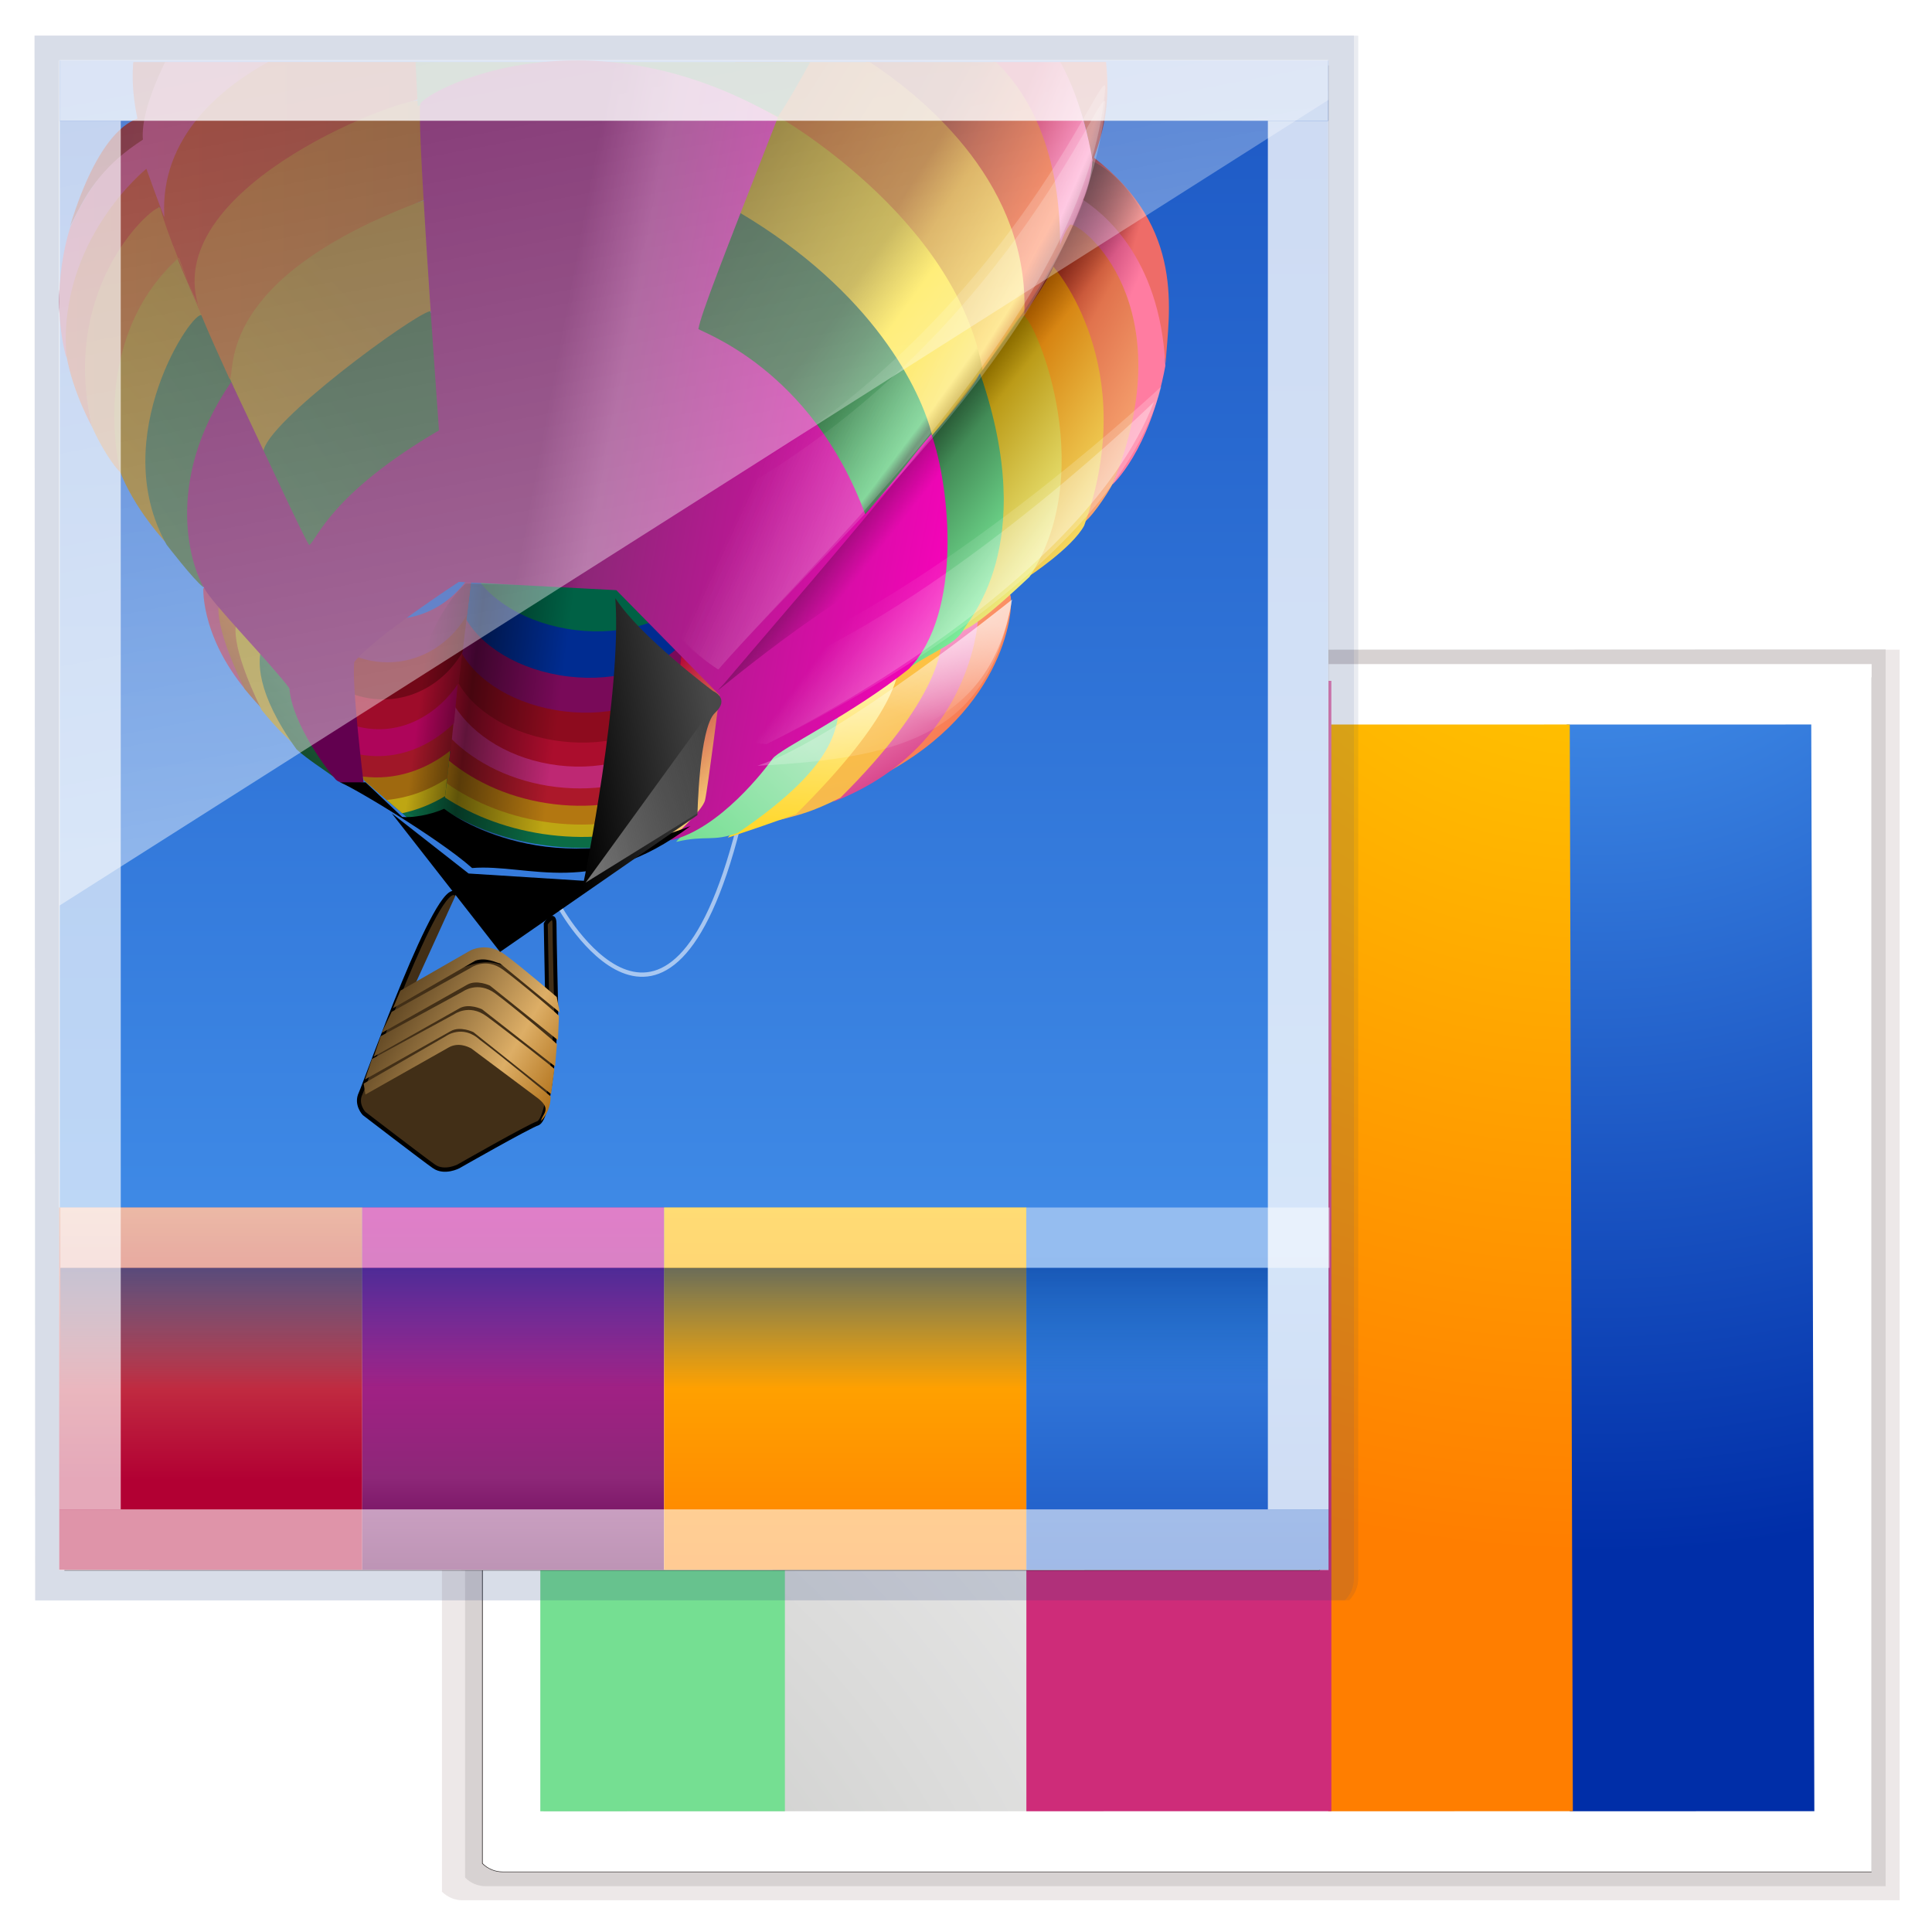 <?xml version="1.0" encoding="UTF-8" standalone="no"?>
<!-- Generator: Adobe Illustrator 12.0.0, SVG Export Plug-In . SVG Version: 6.00 Build 51448)  -->

<svg
   xmlns:ns="http://ns.adobe.com/SaveForWeb/1.0/"
   xmlns:dc="http://purl.org/dc/elements/1.1/"
   xmlns:cc="http://creativecommons.org/ns#"
   xmlns:rdf="http://www.w3.org/1999/02/22-rdf-syntax-ns#"
   xmlns:svg="http://www.w3.org/2000/svg"
   xmlns="http://www.w3.org/2000/svg"
   xmlns:xlink="http://www.w3.org/1999/xlink"
   xmlns:sodipodi="http://sodipodi.sourceforge.net/DTD/sodipodi-0.dtd"
   xmlns:inkscape="http://www.inkscape.org/namespaces/inkscape"
   version="1.1"
   id="Layer_1"
   width="128"
   height="128"
   viewBox="0 0 128 128"
   overflow="visible"
   enable-background="new 0 0 128 128"
   xml:space="preserve"
   sodipodi:version="0.32"
   inkscape:version="0.47 r22583"
   sodipodi:docname="view-catalog.svgz"
   inkscape:output_extension="org.inkscape.output.svgz.inkscape"
   inkscape:export-filename="/home/pinheiro/pics/oxygen-icons/scalable/actions/small/32x32/view-catalog.png"
   inkscape:export-xdpi="90"
   inkscape:export-ydpi="90"><defs
   id="defs105"><linearGradient
     id="linearGradient4903"><stop
       id="stop4905"
       offset="0"
       style="stop-color:#003898;stop-opacity:1;" /><stop
       id="stop4907"
       offset="1"
       style="stop-color:#005cae;stop-opacity:0;" /></linearGradient><linearGradient
     inkscape:collect="always"
     id="linearGradient4895"><stop
       style="stop-color:#ffffff;stop-opacity:1;"
       offset="0"
       id="stop4897" /><stop
       style="stop-color:#ffffff;stop-opacity:0;"
       offset="1"
       id="stop4899" /></linearGradient><linearGradient
     inkscape:collect="always"
     id="linearGradient4825"><stop
       style="stop-color:#1e5ac6;stop-opacity:1"
       offset="0"
       id="stop4827" /><stop
       style="stop-color:#3c86e3;stop-opacity:1"
       offset="1"
       id="stop4829" /></linearGradient><radialGradient
     gradientUnits="userSpaceOnUse"
     r="139.559"
     cy="112.305"
     cx="102"
     id="radialGradient4141">
	<stop
   id="stop4143"
   style="stop-color:#535557"
   offset="0" />
	
	<stop
   id="stop4145"
   style="stop-color:#d3d3d4;stop-opacity:1"
   offset="0.061" />
	
	
	<stop
   id="stop4147"
   style="stop-color:#ECECEC"
   offset="0.203" />
	<stop
   id="stop4149"
   style="stop-color:#FAFAFA"
   offset="0.236" />
	<stop
   id="stop4151"
   style="stop-color:#FFFFFF"
   offset="0.272" />
	<stop
   id="stop4153"
   style="stop-color:#FAFAFA"
   offset="0.531" />
	<stop
   id="stop4155"
   style="stop-color:#EBECEC"
   offset="0.845" />
	<stop
   id="stop4157"
   style="stop-color:#E1E2E3"
   offset="1" />
</radialGradient><filter
     inkscape:collect="always"
     id="filter3241"><feGaussianBlur
       inkscape:collect="always"
       stdDeviation="1.039"
       id="feGaussianBlur3243" /></filter><filter
     inkscape:collect="always"
     id="filter3772"><feGaussianBlur
       inkscape:collect="always"
       stdDeviation="0.501"
       id="feGaussianBlur3774" /></filter><linearGradient
     y2="177.056"
     x2="177.181"
     y1="177.056"
     x1="121.406"
     gradientTransform="matrix(0.41,0,0,0.433,-28.253,27.952)"
     gradientUnits="userSpaceOnUse"
     id="linearGradient8360"
     xlink:href="#linearGradient6001"
     inkscape:collect="always" /><linearGradient
     inkscape:collect="always"
     id="linearGradient6001"><stop
       style="stop-color:#000000;stop-opacity:1;"
       offset="0"
       id="stop6003" /><stop
       style="stop-color:#000000;stop-opacity:0;"
       offset="1"
       id="stop6005" /></linearGradient><linearGradient
     id="linearGradient3146"><stop
       style="stop-color:#ff7e00;stop-opacity:1;"
       offset="0"
       id="stop3148" /><stop
       style="stop-color:#ffd500;stop-opacity:1;"
       offset="1"
       id="stop3150" /></linearGradient><linearGradient
     id="linearGradient3134"><stop
       style="stop-color:#ffd500;stop-opacity:1;"
       offset="0"
       id="stop3136" /><stop
       style="stop-color:#ff7e00;stop-opacity:1;"
       offset="1"
       id="stop3138" /></linearGradient><linearGradient
     y2="553.297"
     x2="355.786"
     y1="561.112"
     x1="313.857"
     gradientTransform="matrix(0.47,0,0,0.472,55.779,-173.643)"
     gradientUnits="userSpaceOnUse"
     id="linearGradient4950"
     xlink:href="#linearGradient2797"
     inkscape:collect="always" /><filter
     id="filter6697"
     height="1.384"
     y="-0.192"
     width="1.384"
     x="-0.192"
     inkscape:collect="always"><feGaussianBlur
       id="feGaussianBlur6699"
       stdDeviation="1.945"
       inkscape:collect="always" /></filter><linearGradient
     y2="96"
     x2="88"
     y1="104"
     x1="96"
     gradientUnits="userSpaceOnUse"
     id="XMLID_12_-9"><stop
       id="stop83-9"
       style="stop-color:#888A85"
       offset="0" /><stop
       id="stop85-1"
       style="stop-color:#8C8E89"
       offset="0.007" /><stop
       id="stop87-3"
       style="stop-color:#ABACA9"
       offset="0.067" /><stop
       id="stop89-4"
       style="stop-color:#C5C6C4"
       offset="0.135" /><stop
       id="stop91-5"
       style="stop-color:#DBDBDA"
       offset="0.265" /><stop
       id="stop93-8"
       style="stop-color:#EBEBEB"
       offset="0.376" /><stop
       id="stop95-5"
       style="stop-color:#F7F7F6"
       offset="0.487" /><stop
       id="stop97-7"
       style="stop-color:#FDFDFD"
       offset="0.632" /><stop
       id="stop99-3"
       style="stop-color:#FFFFFF"
       offset="1" /></linearGradient><linearGradient
     id="linearGradient3185"><stop
       style="stop-color:#50a3f7;stop-opacity:1;"
       offset="0"
       id="stop3187" /><stop
       style="stop-color:#002ea8;stop-opacity:1;"
       offset="1"
       id="stop3189" /></linearGradient><linearGradient
     id="linearGradient2823"><stop
       id="stop2825"
       offset="0"
       style="stop-color:#4d3719;stop-opacity:1;" /><stop
       id="stop2866"
       offset="0.7"
       style="stop-color:#ddae66;stop-opacity:1;" /><stop
       id="stop2827"
       offset="1"
       style="stop-color:#b2731c;stop-opacity:1;" /></linearGradient><linearGradient
     id="linearGradient2713"><stop
       style="stop-color:#b20033;stop-opacity:1;"
       offset="0"
       id="stop2715" /><stop
       style="stop-color:#ffe77c;stop-opacity:1;"
       offset="1"
       id="stop2721" /></linearGradient><linearGradient
     id="linearGradient2785"><stop
       id="stop2787"
       offset="0"
       style="stop-color:#000000;stop-opacity:0;" /><stop
       id="stop2793"
       offset="0.36"
       style="stop-color:#000000;stop-opacity:0.498;" /><stop
       id="stop2789"
       offset="1"
       style="stop-color:#000000;stop-opacity:0;" /></linearGradient><linearGradient
     id="linearGradient2469"><stop
       style="stop-color:#f6754e;stop-opacity:1;"
       offset="0"
       id="stop2471" /><stop
       style="stop-color:#ffa879;stop-opacity:1;"
       offset="1"
       id="stop2473" /></linearGradient><linearGradient
     id="linearGradient2463"><stop
       style="stop-color:#fda5cf;stop-opacity:1;"
       offset="0"
       id="stop2465" /><stop
       style="stop-color:#ce2c79;stop-opacity:1;"
       offset="1"
       id="stop2467" /></linearGradient><linearGradient
     id="linearGradient2453"><stop
       style="stop-color:#f6b94e;stop-opacity:1;"
       offset="0"
       id="stop2455" /><stop
       style="stop-color:#ffc340;stop-opacity:1;"
       offset="1"
       id="stop2457" /></linearGradient><linearGradient
     id="linearGradient2447"><stop
       style="stop-color:#ffd625;stop-opacity:1;"
       offset="0"
       id="stop2449" /><stop
       style="stop-color:#fff0ab;stop-opacity:1;"
       offset="1"
       id="stop2451" /></linearGradient><linearGradient
     id="linearGradient2441"><stop
       style="stop-color:#b0e9c0;stop-opacity:1;"
       offset="0"
       id="stop2443" /><stop
       style="stop-color:#75df92;stop-opacity:1;"
       offset="1"
       id="stop2445" /></linearGradient><linearGradient
     id="linearGradient4273"><stop
       style="stop-color:#590012;stop-opacity:1;"
       offset="0"
       id="stop4275" /><stop
       style="stop-color:#a3211f;stop-opacity:1;"
       offset="0.93"
       id="stop4466" /><stop
       style="stop-color:#650014;stop-opacity:1;"
       offset="0.94"
       id="stop4468" /><stop
       style="stop-color:#ee6c68;stop-opacity:1;"
       offset="1"
       id="stop4277" /></linearGradient><linearGradient
     id="linearGradient4368"><stop
       style="stop-color:#8a1e51;stop-opacity:1;"
       offset="0"
       id="stop4370" /><stop
       style="stop-color:#7e1b4a;stop-opacity:1;"
       offset="1"
       id="stop4372" /></linearGradient><linearGradient
     id="linearGradient4321"><stop
       style="stop-color:#b20033;stop-opacity:1;"
       offset="0"
       id="stop4323" /><stop
       style="stop-color:#ff7cba;stop-opacity:1;"
       offset="0.46"
       id="stop4337" /><stop
       style="stop-color:#9c225b;stop-opacity:1;"
       offset="0.55"
       id="stop4339" /><stop
       style="stop-color:#ff7ca1;stop-opacity:1;"
       offset="1"
       id="stop4325" /></linearGradient><linearGradient
     id="linearGradient4382"><stop
       style="stop-color:#7e5c08;stop-opacity:1;"
       offset="0"
       id="stop4384" /><stop
       style="stop-color:#6e4b11;stop-opacity:1;"
       offset="1"
       id="stop4386" /></linearGradient><linearGradient
     id="linearGradient4360"><stop
       style="stop-color:#83190b;stop-opacity:1;"
       offset="0"
       id="stop4362" /><stop
       style="stop-color:#721509;stop-opacity:1;"
       offset="1"
       id="stop4364" /></linearGradient><linearGradient
     id="linearGradient4392"><stop
       style="stop-color:#214b2c;stop-opacity:1;"
       offset="0"
       id="stop4394" /><stop
       style="stop-color:#1a3b23;stop-opacity:1;"
       offset="1"
       id="stop4396" /></linearGradient><linearGradient
     id="linearGradient4352"><stop
       style="stop-color:#833c0b;stop-opacity:1;"
       offset="0"
       id="stop4354" /><stop
       style="stop-color:#723409;stop-opacity:1;"
       offset="1"
       id="stop4356" /></linearGradient><linearGradient
     id="linearGradient4402"><stop
       style="stop-color:#540d0d;stop-opacity:1;"
       offset="0"
       id="stop4404" /><stop
       style="stop-color:#7e2316;stop-opacity:1;"
       offset="0.35"
       id="stop4462" /><stop
       style="stop-color:#a93a1f;stop-opacity:1;"
       offset="0.43"
       id="stop4460" /><stop
       style="stop-color:#ff6731;stop-opacity:1;"
       offset="0.62"
       id="stop4410" /><stop
       style="stop-color:#9f2819;stop-opacity:1;"
       offset="0.66"
       id="stop4412" /><stop
       style="stop-color:#e1734d;stop-opacity:1;"
       offset="0.77"
       id="stop4436" /><stop
       style="stop-color:#ffb47c;stop-opacity:1;"
       offset="1"
       id="stop4406" /></linearGradient><linearGradient
     id="linearGradient4440"><stop
       style="stop-color:#7c2b00;stop-opacity:1;"
       offset="0"
       id="stop4442" /><stop
       style="stop-color:#a56116;stop-opacity:1;"
       offset="0.353"
       id="stop4458" /><stop
       style="stop-color:#cf982c;stop-opacity:1;"
       offset="0.425"
       id="stop4456" /><stop
       style="stop-color:#ffdb59;stop-opacity:1;"
       offset="0.61"
       id="stop4452" /><stop
       style="stop-color:#d07100;stop-opacity:1;"
       offset="0.64"
       id="stop4448" /><stop
       style="stop-color:#fff77c;stop-opacity:1;"
       offset="1"
       id="stop4444" /></linearGradient><linearGradient
     id="linearGradient4472"><stop
       style="stop-color:#6a5000;stop-opacity:1;"
       offset="0"
       id="stop4474" /><stop
       style="stop-color:#b49b1d;stop-opacity:1;"
       offset="0.365"
       id="stop4486" /><stop
       style="stop-color:#ffe63b;stop-opacity:1;"
       offset="0.47"
       id="stop4484" /><stop
       style="stop-color:#fde55f;stop-opacity:1;"
       offset="0.62"
       id="stop4480" /><stop
       style="stop-color:#af8800;stop-opacity:1;"
       offset="0.66"
       id="stop4482" /><stop
       style="stop-color:#fcff96;stop-opacity:1;"
       offset="1"
       id="stop4476" /></linearGradient><linearGradient
     id="linearGradient4498"><stop
       style="stop-color:#1a3b23;stop-opacity:1;"
       offset="0"
       id="stop4500" /><stop
       style="stop-color:#255431;stop-opacity:1;"
       offset="0.34"
       id="stop4510" /><stop
       style="stop-color:#306d40;stop-opacity:1;"
       offset="0.42"
       id="stop4508" /><stop
       style="stop-color:#58c977;stop-opacity:1;"
       offset="0.62"
       id="stop4506" /><stop
       style="stop-color:#2f6a3f;stop-opacity:1;"
       offset="0.64"
       id="stop4504" /><stop
       style="stop-color:#86ffa7;stop-opacity:1;"
       offset="1"
       id="stop4502" /></linearGradient><linearGradient
     id="linearGradient2307"><stop
       style="stop-color:#8a1e51;stop-opacity:1;"
       offset="0"
       id="stop2309" /><stop
       style="stop-color:#7e1b4a;stop-opacity:1;"
       offset="1"
       id="stop2311" /></linearGradient><linearGradient
     id="linearGradient2330"><stop
       style="stop-color:#54250d;stop-opacity:1;"
       offset="0"
       id="stop2332" /><stop
       style="stop-color:#9f4f19;stop-opacity:1;"
       offset="1"
       id="stop2344" /></linearGradient><linearGradient
     id="linearGradient2367"><stop
       style="stop-color:#957d16;stop-opacity:1;"
       offset="0"
       id="stop2369" /><stop
       style="stop-color:#927b16;stop-opacity:1;"
       offset="1"
       id="stop2371" /></linearGradient><linearGradient
     id="linearGradient2373"><stop
       style="stop-color:#083e20;stop-opacity:1;"
       offset="0"
       id="stop2375" /><stop
       style="stop-color:#245e3e;stop-opacity:1;"
       offset="1"
       id="stop2377" /></linearGradient><linearGradient
     id="linearGradient4516"><stop
       style="stop-color:#62004f;stop-opacity:1;"
       offset="0"
       id="stop4518" /><stop
       id="stop7294"
       offset="0.146"
       style="stop-color:#8d2778;stop-opacity:1;" /><stop
       style="stop-color:#ff00bf;stop-opacity:1;"
       offset="1"
       id="stop4520" /></linearGradient><linearGradient
     inkscape:collect="always"
     id="linearGradient4255"><stop
       style="stop-color:#000000;stop-opacity:1;"
       offset="0"
       id="stop4257" /><stop
       style="stop-color:#000000;stop-opacity:0;"
       offset="1"
       id="stop4259" /></linearGradient><linearGradient
     id="linearGradient4526"><stop
       style="stop-color:#ffffff;stop-opacity:0.699;"
       offset="0"
       id="stop4528" /><stop
       style="stop-color:#ffffff;stop-opacity:0;"
       offset="1"
       id="stop4530" /></linearGradient><linearGradient
     id="linearGradient2797"><stop
       id="stop2799"
       offset="0"
       style="stop-color:#000000;stop-opacity:1;" /><stop
       id="stop2801"
       offset="1"
       style="stop-color:#484848;stop-opacity:1;" /></linearGradient><linearGradient
     inkscape:collect="always"
     xlink:href="#linearGradient6001"
     id="linearGradient4553"
     gradientUnits="userSpaceOnUse"
     gradientTransform="matrix(0.41,0,0,0.433,-28.253,27.952)"
     x1="121.406"
     y1="177.056"
     x2="177.181"
     y2="177.056" /><linearGradient
     inkscape:collect="always"
     xlink:href="#linearGradient6001"
     id="linearGradient4725"
     gradientUnits="userSpaceOnUse"
     gradientTransform="matrix(0.41,0,0,0.433,-28.253,27.952)"
     x1="121.406"
     y1="177.056"
     x2="177.181"
     y2="177.056" /><radialGradient
     inkscape:collect="always"
     xlink:href="#XMLID_12_-9"
     id="radialGradient4875"
     gradientUnits="userSpaceOnUse"
     gradientTransform="matrix(1.61,0.431,-0.431,1.61,-4.659,-29.909)"
     cx="104.929"
     cy="73.347"
     fx="104.929"
     fy="73.347"
     r="139.559" /><radialGradient
     inkscape:collect="always"
     xlink:href="#linearGradient3185"
     id="radialGradient4886"
     gradientUnits="userSpaceOnUse"
     gradientTransform="matrix(0.556,0.149,-0.149,0.556,61.943,8.842)"
     cx="-86.717"
     cy="67.014"
     fx="-86.717"
     fy="67.014"
     r="139.559" /><radialGradient
     inkscape:collect="always"
     xlink:href="#linearGradient3134"
     id="radialGradient4911"
     gradientUnits="userSpaceOnUse"
     gradientTransform="matrix(0.556,0.149,-0.149,0.556,61.943,8.842)"
     cx="-86.717"
     cy="67.014"
     fx="-86.717"
     fy="67.014"
     r="139.559" /><radialGradient
     inkscape:collect="always"
     xlink:href="#linearGradient2463"
     id="radialGradient4915"
     gradientUnits="userSpaceOnUse"
     gradientTransform="matrix(0.556,0.149,-0.149,0.556,61.943,8.842)"
     cx="-86.717"
     cy="67.014"
     fx="-86.717"
     fy="67.014"
     r="139.559" /><radialGradient
     inkscape:collect="always"
     xlink:href="#linearGradient2441"
     id="radialGradient4919"
     gradientUnits="userSpaceOnUse"
     gradientTransform="matrix(0.556,0.149,-0.149,0.556,61.943,51.585)"
     cx="-86.717"
     cy="67.014"
     fx="-86.717"
     fy="67.014"
     r="139.559" /><linearGradient
     inkscape:collect="always"
     xlink:href="#linearGradient4895"
     id="linearGradient5091"
     gradientUnits="userSpaceOnUse"
     gradientTransform="matrix(0.985,0,0,0.987,-3.968,-6.57)"
     x1="58.419"
     y1="72.673"
     x2="36.501"
     y2="-41.974" /><linearGradient
     inkscape:collect="always"
     xlink:href="#linearGradient4903"
     id="linearGradient5093"
     gradientUnits="userSpaceOnUse"
     gradientTransform="matrix(1,0,0,1.5,-12,31.995)"
     x1="95.998"
     y1="34.669"
     x2="95.998"
     y2="40.002" /><linearGradient
     inkscape:collect="always"
     xlink:href="#linearGradient4825"
     id="linearGradient5095"
     gradientUnits="userSpaceOnUse"
     gradientTransform="matrix(1.125,0,0,0.938,-7,55.485)"
     x1="98.669"
     y1="23.55"
     x2="79.993"
     y2="23.55" /><linearGradient
     inkscape:collect="always"
     xlink:href="#linearGradient4516"
     id="linearGradient5099"
     gradientUnits="userSpaceOnUse"
     gradientTransform="matrix(0.938,0,0,1.125,-76.5,-119.004)"
     x1="47"
     y1="13.289"
     x2="47"
     y2="50.706" /><linearGradient
     inkscape:collect="always"
     xlink:href="#linearGradient2713"
     id="linearGradient5101"
     gradientUnits="userSpaceOnUse"
     gradientTransform="matrix(0.941,0,0,1.125,-36.541,-119.004)"
     x1="27.999"
     y1="18.622"
     x2="27.999"
     y2="48.032" /><linearGradient
     inkscape:collect="always"
     xlink:href="#linearGradient2823"
     id="linearGradient5105"
     gradientUnits="userSpaceOnUse"
     gradientTransform="scale(1.122,0.892)"
     x1="229.561"
     y1="692.338"
     x2="276.193"
     y2="715.247" /><linearGradient
     inkscape:collect="always"
     xlink:href="#linearGradient2823"
     id="linearGradient5107"
     gradientUnits="userSpaceOnUse"
     gradientTransform="scale(1.122,0.892)"
     x1="229.561"
     y1="692.338"
     x2="276.193"
     y2="715.247" /><linearGradient
     inkscape:collect="always"
     xlink:href="#linearGradient2823"
     id="linearGradient5109"
     gradientUnits="userSpaceOnUse"
     gradientTransform="scale(1.122,0.892)"
     x1="229.561"
     y1="692.338"
     x2="276.193"
     y2="715.247" /><linearGradient
     inkscape:collect="always"
     xlink:href="#linearGradient2823"
     id="linearGradient5111"
     gradientUnits="userSpaceOnUse"
     gradientTransform="scale(1.122,0.892)"
     x1="229.561"
     y1="692.338"
     x2="276.193"
     y2="715.247" /><linearGradient
     inkscape:collect="always"
     xlink:href="#linearGradient2823"
     id="linearGradient5113"
     gradientUnits="userSpaceOnUse"
     gradientTransform="scale(1.122,0.892)"
     x1="229.561"
     y1="692.338"
     x2="276.193"
     y2="715.247" /><linearGradient
     inkscape:collect="always"
     xlink:href="#linearGradient6001"
     id="linearGradient5115"
     gradientUnits="userSpaceOnUse"
     gradientTransform="matrix(0.41,0,0,0.433,-28.253,27.952)"
     x1="121.406"
     y1="177.056"
     x2="177.181"
     y2="177.056" /><linearGradient
     inkscape:collect="always"
     xlink:href="#linearGradient2713"
     id="linearGradient5117"
     gradientUnits="userSpaceOnUse"
     gradientTransform="scale(0.626,1.598)"
     x1="542.852"
     y1="330.59"
     x2="554.732"
     y2="359.371" /><linearGradient
     inkscape:collect="always"
     xlink:href="#linearGradient2785"
     id="linearGradient5119"
     gradientUnits="userSpaceOnUse"
     gradientTransform="matrix(0.454,0,0,0.489,57.577,-173.424)"
     x1="277.573"
     y1="521.611"
     x2="316.569"
     y2="527.435" /><linearGradient
     inkscape:collect="always"
     xlink:href="#linearGradient2469"
     id="linearGradient5121"
     gradientUnits="userSpaceOnUse"
     gradientTransform="matrix(0.853,0,0,1.173,-12.281,22.44)"
     x1="257.995"
     y1="431.381"
     x2="274.716"
     y2="420.003" /><linearGradient
     inkscape:collect="always"
     xlink:href="#linearGradient2463"
     id="linearGradient5123"
     gradientUnits="userSpaceOnUse"
     gradientTransform="scale(0.853,1.173)"
     x1="258.13"
     y1="442.669"
     x2="247.025"
     y2="456.033" /><linearGradient
     inkscape:collect="always"
     xlink:href="#linearGradient2453"
     id="linearGradient5125"
     gradientUnits="userSpaceOnUse"
     gradientTransform="scale(0.853,1.173)"
     x1="262.957"
     y1="463.824"
     x2="271.316"
     y2="446.717" /><linearGradient
     inkscape:collect="always"
     xlink:href="#linearGradient2447"
     id="linearGradient5127"
     gradientUnits="userSpaceOnUse"
     gradientTransform="scale(0.853,1.173)"
     x1="269.879"
     y1="468.316"
     x2="274.636"
     y2="450.72" /><linearGradient
     inkscape:collect="always"
     xlink:href="#linearGradient2441"
     id="linearGradient5129"
     gradientUnits="userSpaceOnUse"
     gradientTransform="scale(0.853,1.173)"
     x1="273.209"
     y1="455.331"
     x2="276.428"
     y2="474.11" /><linearGradient
     inkscape:collect="always"
     xlink:href="#linearGradient4273"
     id="linearGradient5131"
     gradientUnits="userSpaceOnUse"
     gradientTransform="matrix(0.812,0,0,0.273,55.779,-173.643)"
     x1="105.414"
     y1="673.699"
     x2="274.533"
     y2="691.371" /><linearGradient
     inkscape:collect="always"
     xlink:href="#linearGradient4368"
     id="linearGradient5133"
     gradientUnits="userSpaceOnUse"
     gradientTransform="matrix(0.441,0,0,0.503,55.779,-173.643)"
     x1="185.727"
     y1="378.454"
     x2="266.983"
     y2="378.454" /><linearGradient
     inkscape:collect="always"
     xlink:href="#linearGradient4321"
     id="linearGradient5135"
     gradientUnits="userSpaceOnUse"
     gradientTransform="matrix(0.311,0,0,0.714,55.779,-173.643)"
     x1="683.1"
     y1="231.876"
     x2="720.634"
     y2="271.915" /><linearGradient
     inkscape:collect="always"
     xlink:href="#linearGradient4382"
     id="linearGradient5137"
     gradientUnits="userSpaceOnUse"
     gradientTransform="matrix(0.485,0,0,0.458,55.827,-173.616)"
     x1="185.365"
     y1="498.744"
     x2="246.535"
     y2="442.276" /><linearGradient
     inkscape:collect="always"
     xlink:href="#linearGradient4360"
     id="linearGradient5139"
     gradientUnits="userSpaceOnUse"
     gradientTransform="matrix(0.466,0,0,0.476,55.779,-173.643)"
     x1="177.64"
     y1="411.452"
     x2="275.485"
     y2="411.452" /><linearGradient
     inkscape:collect="always"
     xlink:href="#linearGradient4392"
     id="linearGradient5141"
     gradientUnits="userSpaceOnUse"
     gradientTransform="matrix(0.534,0,0,0.415,55.827,-173.616)"
     x1="170.544"
     y1="569.892"
     x2="233.747"
     y2="533.101" /><linearGradient
     inkscape:collect="always"
     xlink:href="#linearGradient4352"
     id="linearGradient5143"
     gradientUnits="userSpaceOnUse"
     gradientTransform="matrix(0.477,0,0,0.466,55.779,-173.643)"
     x1="178.402"
     y1="433.927"
     x2="274.363"
     y2="433.927" /><linearGradient
     inkscape:collect="always"
     xlink:href="#linearGradient4402"
     id="linearGradient5145"
     gradientUnits="userSpaceOnUse"
     gradientTransform="matrix(0.4,0,0,0.554,55.741,-173.714)"
     x1="438.624"
     y1="302.29"
     x2="560.685"
     y2="400.819" /><linearGradient
     inkscape:collect="always"
     xlink:href="#linearGradient4440"
     id="linearGradient5147"
     gradientUnits="userSpaceOnUse"
     gradientTransform="matrix(0.396,0,0,0.561,55.961,-173.47)"
     x1="426.255"
     y1="315.437"
     x2="542.826"
     y2="426.811" /><linearGradient
     inkscape:collect="always"
     xlink:href="#linearGradient4472"
     id="linearGradient5149"
     gradientUnits="userSpaceOnUse"
     gradientTransform="matrix(0.41,0,0,0.541,55.779,-173.643)"
     x1="407.202"
     y1="340.132"
     x2="509.365"
     y2="443.406" /><linearGradient
     inkscape:collect="always"
     xlink:href="#linearGradient4498"
     id="linearGradient5151"
     gradientUnits="userSpaceOnUse"
     gradientTransform="matrix(0.402,0,0,0.552,55.779,-173.643)"
     x1="410.687"
     y1="351.945"
     x2="496.011"
     y2="446.425" /><linearGradient
     inkscape:collect="always"
     xlink:href="#linearGradient2307"
     id="linearGradient5153"
     gradientUnits="userSpaceOnUse"
     gradientTransform="scale(0.853,1.173)"
     x1="249.71"
     y1="470.676"
     x2="285.551"
     y2="455.346" /><linearGradient
     inkscape:collect="always"
     xlink:href="#linearGradient2330"
     id="linearGradient5155"
     gradientUnits="userSpaceOnUse"
     gradientTransform="matrix(0.853,0,0,1.173,-4.611,-5.495)"
     x1="249.71"
     y1="470.676"
     x2="268.705"
     y2="444.599" /><linearGradient
     inkscape:collect="always"
     xlink:href="#linearGradient2367"
     id="linearGradient5157"
     gradientUnits="userSpaceOnUse"
     gradientTransform="scale(0.853,1.173)"
     x1="249.71"
     y1="470.676"
     x2="268.705"
     y2="444.599" /><linearGradient
     inkscape:collect="always"
     xlink:href="#linearGradient2373"
     id="linearGradient5159"
     gradientUnits="userSpaceOnUse"
     gradientTransform="matrix(0.853,0,0,1.173,-0.505,0.253)"
     x1="249.71"
     y1="470.676"
     x2="268.705"
     y2="444.599" /><linearGradient
     inkscape:collect="always"
     xlink:href="#linearGradient4516"
     id="linearGradient5161"
     gradientUnits="userSpaceOnUse"
     gradientTransform="matrix(0.48,0,0,0.462,55.779,-173.643)"
     x1="299.428"
     y1="480.611"
     x2="419.731"
     y2="503.821" /><linearGradient
     inkscape:collect="always"
     xlink:href="#linearGradient4255"
     id="linearGradient5163"
     gradientUnits="userSpaceOnUse"
     gradientTransform="matrix(0.448,0,0,0.496,55.779,-173.643)"
     x1="390.908"
     y1="442.951"
     x2="419.73"
     y2="470.119" /><linearGradient
     inkscape:collect="always"
     xlink:href="#linearGradient4526"
     id="linearGradient5165"
     gradientUnits="userSpaceOnUse"
     gradientTransform="matrix(0.545,0,0,0.407,55.779,-173.643)"
     x1="388.855"
     y1="581.208"
     x2="355.657"
     y2="561.592" /><linearGradient
     inkscape:collect="always"
     xlink:href="#linearGradient4526"
     id="linearGradient5167"
     gradientUnits="userSpaceOnUse"
     gradientTransform="matrix(0.545,0,0,0.407,55.779,-173.643)"
     x1="391.996"
     y1="490.368"
     x2="343.765"
     y2="472.658" /><linearGradient
     inkscape:collect="always"
     xlink:href="#linearGradient4526"
     id="linearGradient5169"
     gradientUnits="userSpaceOnUse"
     gradientTransform="matrix(0.617,0,0,0.36,55.779,-173.643)"
     x1="306.288"
     y1="672.462"
     x2="333.499"
     y2="707.75" /><linearGradient
     inkscape:collect="always"
     xlink:href="#linearGradient2797"
     id="linearGradient5171"
     gradientUnits="userSpaceOnUse"
     gradientTransform="matrix(0.47,0,0,0.472,55.779,-173.643)"
     x1="313.857"
     y1="561.112"
     x2="355.786"
     y2="553.297" /><linearGradient
     inkscape:collect="always"
     xlink:href="#linearGradient4526"
     id="linearGradient5173"
     gradientUnits="userSpaceOnUse"
     gradientTransform="matrix(0.415,0,0,0.535,55.779,-173.643)"
     x1="336.976"
     y1="514.064"
     x2="402.901"
     y2="491.134" /><linearGradient
     inkscape:collect="always"
     xlink:href="#linearGradient4526"
     id="linearGradient5175"
     gradientUnits="userSpaceOnUse"
     gradientTransform="matrix(0.545,0,0,0.407,55.779,-173.643)"
     x1="391.996"
     y1="490.368"
     x2="343.765"
     y2="472.658" /><linearGradient
     inkscape:collect="always"
     xlink:href="#linearGradient4526"
     id="linearGradient5177"
     gradientUnits="userSpaceOnUse"
     gradientTransform="matrix(0.545,0,0,0.407,55.779,-173.643)"
     x1="388.855"
     y1="581.208"
     x2="355.657"
     y2="561.592" /><linearGradient
     inkscape:collect="always"
     xlink:href="#linearGradient4526"
     id="linearGradient5179"
     gradientUnits="userSpaceOnUse"
     gradientTransform="matrix(0.617,0,0,0.36,55.779,-173.643)"
     x1="322.535"
     y1="671.365"
     x2="305.546"
     y2="703.106" /><linearGradient
     inkscape:collect="always"
     xlink:href="#XMLID_7_"
     id="linearGradient5181"
     gradientUnits="userSpaceOnUse"
     gradientTransform="matrix(0.985,0,0,0.938,-9.205,67.496)"
     x1="16"
     y1="24.003"
     x2="95.998"
     y2="24.003" /><radialGradient
     inkscape:collect="always"
     xlink:href="#XMLID_7_"
     id="radialGradient5183"
     gradientUnits="userSpaceOnUse"
     gradientTransform="translate(-5.333,-5.333)"
     cx="146.663"
     cy="154.666"
     fx="146.663"
     fy="154.666"
     r="139.559" /><radialGradient
     inkscape:collect="always"
     xlink:href="#radialGradient4141"
     id="radialGradient5185"
     gradientUnits="userSpaceOnUse"
     gradientTransform="matrix(0.979,0,0,0.982,-3.971,-4.17)"
     cx="129.388"
     cy="136.28"
     fx="129.388"
     fy="136.28"
     r="139.559" /><linearGradient
     inkscape:collect="always"
     xlink:href="#linearGradient3185"
     id="linearGradient5262"
     gradientUnits="userSpaceOnUse"
     gradientTransform="matrix(1.215,0,0,1.946,367.19,-20.796)"
     x1="-263.142"
     y1="72.387"
     x2="-263.142"
     y2="-21.19" /><linearGradient
     inkscape:collect="always"
     xlink:href="#linearGradient3146"
     id="linearGradient5264"
     gradientUnits="userSpaceOnUse"
     gradientTransform="matrix(1.125,0,0,1.125,-131,-119.004)"
     x1="65.258"
     y1="11.929"
     x2="65.258"
     y2="42.701" /></defs><sodipodi:namedview
   inkscape:window-height="1132"
   inkscape:window-width="1206"
   inkscape:pageshadow="2"
   inkscape:pageopacity="0.0"
   guidetolerance="10.0"
   gridtolerance="10.0"
   objecttolerance="10.0"
   borderopacity="1.0"
   bordercolor="#666666"
   pagecolor="#ffffff"
   id="base"
   inkscape:zoom="2.5522134"
   inkscape:cx="135.799"
   inkscape:cy="-33.726661"
   inkscape:window-x="0"
   inkscape:window-y="220"
   inkscape:current-layer="Layer_1"
   showgrid="true"
   showguides="true"
   inkscape:guide-bbox="true"
   inkscape:window-maximized="0"><inkscape:grid
     id="GridFromPre046Settings"
     type="xygrid"
     originx="0px"
     originy="0px"
     spacingx="4px"
     spacingy="4px"
     color="#0000ff"
     empcolor="#0000ff"
     opacity="0.2"
     empopacity="0.4"
     empspacing="4"
     enabled="true"
     visible="true"
     snapvisiblegridlinesonly="true" /></sodipodi:namedview>

<radialGradient
   id="XMLID_7_"
   cx="102"
   cy="112.305"
   r="139.559"
   gradientUnits="userSpaceOnUse">
	<stop
   offset="0"
   style="stop-color:#dcdcdc;stop-opacity:1;"
   id="stop16" />
	<stop
   offset="0.015"
   style="stop-color:#b5def2;stop-opacity:1;"
   id="stop18" />
	<stop
   offset="0.056"
   style="stop-color:#558CA8"
   id="stop20" />
	<stop
   offset="0.096"
   style="stop-color:#89AFC3"
   id="stop22" />
	<stop
   offset="0.136"
   style="stop-color:#B3CCD8"
   id="stop24" />
	<stop
   offset="0.174"
   style="stop-color:#D4E2E9"
   id="stop26" />
	<stop
   offset="0.21"
   style="stop-color:#ECF2F5"
   id="stop28" />
	<stop
   offset="0.243"
   style="stop-color:#FAFCFD"
   id="stop30" />
	<stop
   offset="0.243"
   style="stop-color:#FFFFFF"
   id="stop32" />
</radialGradient>

<radialGradient
   id="XMLID_8_"
   cx="102"
   cy="112.305"
   r="139.559"
   gradientUnits="userSpaceOnUse">
	<stop
   offset="0"
   style="stop-color:#535557"
   id="stop37" />
	
	<stop
   offset="0.114"
   style="stop-color:#898A8C"
   id="stop41" />
	
	
	<stop
   offset="0.203"
   style="stop-color:#ECECEC"
   id="stop47" />
	<stop
   offset="0.236"
   style="stop-color:#FAFAFA"
   id="stop49" />
	<stop
   offset="0.272"
   style="stop-color:#FFFFFF"
   id="stop51" />
	<stop
   offset="0.531"
   style="stop-color:#FAFAFA"
   id="stop53" />
	<stop
   offset="0.845"
   style="stop-color:#EBECEC"
   id="stop55" />
	<stop
   offset="1"
   style="stop-color:#E1E2E3"
   id="stop57" />
</radialGradient>

<linearGradient
   id="XMLID_9_"
   gradientUnits="userSpaceOnUse"
   x1="94.344"
   y1="102.345"
   x2="86.536"
   y2="94.537">
	<stop
   offset="0"
   style="stop-color:#FFFFFF"
   id="stop62" />
	<stop
   offset="1"
   style="stop-color:#555753"
   id="stop64" />
</linearGradient>

<linearGradient
   id="XMLID_10_"
   gradientUnits="userSpaceOnUse"
   x1="95"
   y1="103"
   x2="86.587"
   y2="94.587">
	<stop
   offset="0"
   style="stop-color:#FFFFFF"
   id="stop69" />
	<stop
   offset="1"
   style="stop-color:#555753"
   id="stop71" />
</linearGradient>

<linearGradient
   id="XMLID_11_"
   gradientUnits="userSpaceOnUse"
   x1="95"
   y1="103"
   x2="87.293"
   y2="95.293">
	<stop
   offset="0"
   style="stop-color:#FFFFFF"
   id="stop76" />
	<stop
   offset="1"
   style="stop-color:#393B38"
   id="stop78" />
</linearGradient>

<linearGradient
   id="XMLID_12_"
   gradientUnits="userSpaceOnUse"
   x1="96"
   y1="104"
   x2="88"
   y2="96">
	<stop
   offset="0"
   style="stop-color:#888A85"
   id="stop83" />
	<stop
   offset="0.007"
   style="stop-color:#8C8E89"
   id="stop85" />
	<stop
   offset="0.067"
   style="stop-color:#ABACA9"
   id="stop87" />
	<stop
   offset="0.135"
   style="stop-color:#C5C6C4"
   id="stop89" />
	<stop
   offset="0.211"
   style="stop-color:#DBDBDA"
   id="stop91" />
	<stop
   offset="0.301"
   style="stop-color:#EBEBEB"
   id="stop93" />
	<stop
   offset="0.412"
   style="stop-color:#F7F7F6"
   id="stop95" />
	<stop
   offset="0.568"
   style="stop-color:#FDFDFD"
   id="stop97" />
	<stop
   offset="1"
   style="stop-color:#FFFFFF"
   id="stop99" />
</linearGradient>
<g
   id="g2979"
   transform="matrix(-1.135819e-8,0.931,-0.931,-1.135819e-8,136.724,24.692)"><path
     sodipodi:nodetypes="ccccccc"
     transform="matrix(1.042,0,0,1.036,-15.292,-8.655)"
     style="opacity:0.307;fill:#000000;fill-opacity:1;filter:url(#filter3241)"
     d="m 33.56,20.586 0.004,10.827 0.037,86.754 83.853,-0.007 c 0.375,-0.375 0.586,-0.884 0.586,-1.414 l 0,-96.161 -84.48,0 z"
     id="path2981" /><path
     sodipodi:nodetypes="cccccc"
     transform="matrix(1.042,0,0,1.036,-15.292,-8.655)"
     style="opacity:0.896;fill:#000000;fill-opacity:1;filter:url(#filter3772)"
     d="m 35.48,21.552 0,95.443 81.014,1.9e-4 c 0.375,-0.375 0.586,-0.884 0.586,-1.414 l 0,-94.029 -81.6,0 z"
     id="path2983" /><path
     id="path2985"
     d="m 33.592,19.621 0.041,100.135 84.781,-0.007 c 0.375,-0.375 0.586,-0.884 0.586,-1.414 l 0,-98.714 -85.408,0 -4e-6,-10e-5 z"
     style="opacity:0.307;fill:#3e0909;fill-opacity:1;filter:url(#filter3241)"
     transform="matrix(1.042,0,0,1.036,-15.292,-8.655)"
     sodipodi:nodetypes="ccccccc" /><path
     style="fill:#ffffff;fill-opacity:1"
     d="m 20.738,13.667 1e-6,98.818 85.342,0.02 c 0.375,-0.375 0.586,-0.884 0.586,-1.414 l 0,-97.424 -85.928,10e-7 0,0 z"
     id="path2987"
     sodipodi:nodetypes="ccccccc" /><path
     style="fill:url(#radialGradient4875);fill-opacity:1"
     d="m 25.035,17.963 1e-6,90.225 77.336,-10e-6 0,-90.225 -77.336,10e-7 z"
     id="path4873"
     sodipodi:nodetypes="ccccc" /><path
     style="fill:url(#radialGradient4886);fill-opacity:1"
     d="m 25.035,17.963 0.004,17.405 77.332,-0.22 -0.004,-17.405 -77.332,0.22 5.02e-4,0 z"
     id="path4881"
     sodipodi:nodetypes="cccccc" /><path
     sodipodi:nodetypes="cccccc"
     id="path4909"
     d="m 25.035,35.149 0.004,17.405 77.332,-0.22 -0.004,-17.405 -77.332,0.22 5.02e-4,0 z"
     style="fill:url(#radialGradient4911);fill-opacity:1" /><path
     style="fill:url(#radialGradient4915);fill-opacity:1"
     d="m 21.929,52.115 0.004,21.702 80.437,0 -0.004,-21.702 -80.437,0 5.02e-4,0 z"
     id="path4913"
     sodipodi:nodetypes="cccccc" /><path
     sodipodi:nodetypes="cccccc"
     id="path4917"
     d="m 21.933,91.002 0.004,17.405 80.437,0 -0.004,-17.405 -80.437,0 5.02e-4,0 z"
     style="fill:url(#radialGradient4919);fill-opacity:1" /></g><g
   id="g2972"
   transform="matrix(0.985,0,0,0.987,-17.087,-9.159)"><path
     id="path4031"
     d="m 33.56,19.608 0.004,11.805 0.037,89.599 84.535,-0.007 c 0.375,-0.375 0.586,-0.884 0.586,-1.414 l 0,-99.984 -85.162,0 z"
     style="opacity:0.307;fill:#2e4d9a;fill-opacity:1;filter:url(#filter3241)"
     transform="matrix(1.042,0,0,1.036,-15.292,-8.655)"
     sodipodi:nodetypes="ccccccc" /><path
     id="path3726"
     d="m 35.48,21.552 0,97.517 81.014,1.9e-4 c 0.375,-0.375 0.586,-0.884 0.586,-1.414 l 0,-96.103 -81.6,0 z"
     style="opacity:0.896;fill:#000000;fill-opacity:1;filter:url(#filter3772)"
     transform="matrix(1.042,0,0,1.036,-15.292,-8.655)"
     sodipodi:nodetypes="cccccc" /><path
     sodipodi:nodetypes="cccccc"
     transform="matrix(1.042,0,0,1.036,-15.292,-8.655)"
     style="opacity:0.307;fill:#23336d;fill-opacity:1;filter:url(#filter3241)"
     d="M 33.546,19.621 33.587,121 118.414,120.993 c 0.375,-0.375 0.586,-0.884 0.586,-1.414 l 0,-99.958 -85.454,0 z"
     id="path6594" /><path
     sodipodi:nodetypes="cccccc"
     id="path34"
     d="m 21.333,13.336 0,101.331 84.748,-0.014 c 0.375,-0.375 0.586,-0.884 0.586,-1.414 l -0.003,-99.903 -85.331,0 z"
     style="fill:url(#radialGradient5183)" /><path
     sodipodi:nodetypes="ccccccccc"
     id="path59"
     d="m 25.078,16.003 c -0.539,0 -0.979,0.441 -0.979,0.982 l -0.1,94.1 c 0,0.542 0.439,0.982 0.979,0.982 l 78.733,-0.066 c 0.183,-0.184 0.287,-0.436 0.287,-0.694 l -0.031,-94.322 c 0,-0.541 -0.438,-0.982 -0.979,-0.982 l -77.91,0 z"
     style="fill:url(#radialGradient5185);fill-opacity:1" /></g>

<g
   id="g10977"
   transform="matrix(0,-0.774,0.774,0,455.245,225.186)" /><g
   id="layer4"
   inkscape:label="box"
   style="display:inline"
   transform="matrix(0,-0.936,0.937,0,560.28,-17.318)" /><g
   id="layer5"
   inkscape:label="zip_app"
   style="display:inline"
   transform="matrix(0,-0.936,0.937,0,560.28,-17.318)" /><rect
   style="opacity:0.578;fill:#ffffff;fill-opacity:1;fill-rule:nonzero;stroke:none"
   id="rect1327"
   width="0.936"
   height="0"
   x="-63.639"
   y="502.601"
   transform="matrix(0,-1,1,0,0,0)" /><rect
   style="opacity:0.578;fill:#ffffff;fill-opacity:1;fill-rule:nonzero;stroke:none"
   id="rect2482"
   width="0.936"
   height="0"
   x="-96.526"
   y="476.798"
   transform="matrix(0,-1,1,0,0,0)" /><g
   style="opacity:0.402"
   transform="matrix(0,0.733,0.61,0,1051.69,2420.093)"
   id="g4640" /><g
   id="g4646"
   transform="matrix(0,0.733,0.61,0,1051.69,2420.093)"
   style="opacity:0.402" /><g
   id="g4730"
   transform="matrix(0,-0.936,0.61,0,1058.559,-576.79)"
   style="opacity:0.402" /><g
   style="opacity:0.402"
   transform="matrix(0,-0.936,0.61,0,1058.559,-576.79)"
   id="g4748" /><g
   inkscape:label="fill text"
   id="g3232"
   transform="translate(325.1,-193.98)" /><g
   inkscape:label="fill text"
   id="g4591"
   transform="translate(325.1,-193.98)" /><g
   id="g5368"
   inkscape:label="fill text"
   transform="translate(110.174,-93.67)" /><rect
   style="opacity:0.785;fill:url(#linearGradient5181);fill-opacity:1;stroke:none"
   id="rect2999"
   width="78.83"
   height="15.001"
   x="6.561"
   y="82.5"
   ry="0.666" /><path
   sodipodi:nodetypes="ccccc"
   id="rect3183"
   d="m 3.955,4.002 84.045,0 0,80 -84.045,0 0,-80 z"
   style="fill:url(#linearGradient5262);fill-opacity:1;fill-rule:nonzero;stroke:none" /><g
   transform="matrix(0.515,0,0,0.551,-66.994,3.233)"
   id="g4460"><path
     style="fill:none;stroke:#000000;stroke-width:0.514px;stroke-linecap:butt;stroke-linejoin:miter;stroke-opacity:1"
     d="m 187.223,104.206 c 0,0 0,-1.974 0,0 z"
     id="path4462" /><path
     style="fill:#422f17;fill-opacity:1;fill-rule:evenodd;stroke:#000000;stroke-width:0.514px;stroke-linecap:butt;stroke-linejoin:miter;stroke-opacity:1"
     d="m 183.201,113.075 c 10.171,-4.972 10.43,-4.547 17.263,0.618 l -0.169,-8.478 c 0.056,-0.11 1.123,-1.535 1.123,0 0,1.535 0.225,10.525 0.225,10.525 0,0 -0.506,12.444 -2.303,13.431 -1.348,0.439 -10.28,5.208 -10.28,5.208 0,0 -1.798,0.877 -3.146,0 -1.348,-0.877 -8.988,-6.359 -8.988,-6.359 0,0 -1.123,-1.096 -0.449,-2.412 0.674,-1.316 10.066,-26.285 12.29,-23.959"
     id="path4464"
     sodipodi:nodetypes="ccccccccccz" /><g
     id="g4466"
     style="fill:url(#linearGradient5115);fill-opacity:1"
     transform="matrix(0.477,0,0,0.465,56.045,-173.95)"><path
       style="fill:url(#linearGradient5105);fill-rule:evenodd;stroke:none"
       d="m 263.195,617.631 18.85,-10.368 c 0,0 4.477,-2.356 9.189,0.943 4.713,3.299 14.138,11.074 14.138,11.074 l 0.825,4.006 -16.112,-12.695 c -1,-0.167 -3.701,-1.649 -6.626,-0.735 -2.592,1.414 -22.258,12.322 -22.258,12.322 l 1.994,-4.546 z"
       id="path4468"
       sodipodi:nodetypes="ccccccccc" /><path
       style="fill:url(#linearGradient5107);fill-rule:evenodd;stroke:none"
       d="m 260.85,623.114 21.316,-11.379 c 0,0 4.006,-2.828 8.718,0.471 4.713,3.299 16.023,12.488 15.08,12.017 l -0.264,6.213 -18.35,-14.109 c 0,0 -3.534,-1.649 -6.126,-0.236 -2.592,1.414 -23.091,12.488 -23.091,12.488 l 2.718,-5.465 z"
       id="path4471"
       sodipodi:nodetypes="ccccccccc" /><path
       style="fill:url(#linearGradient5109);fill-rule:evenodd;stroke:none"
       d="m 257.896,629.407 22.149,-11.546 c 0,0 4.006,-2.828 8.718,0.471 4.713,3.299 17.595,13.666 16.652,13.195 l -0.491,5.693 -19.695,-14.767 c 0,0 -3.534,-1.649 -6.126,-0.236 -2.592,1.414 -23.091,12.488 -23.091,12.488 l 1.885,-5.299 z"
       id="path4473"
       sodipodi:nodetypes="ccccccccc" /><path
       style="fill:url(#linearGradient5111);fill-rule:evenodd;stroke:none"
       d="m 255.54,635.298 22.149,-11.546 c 0,0 4.006,-2.828 8.718,0.471 4.713,3.299 19.273,14.158 18.33,13.687 l -0.894,6.457 -20.971,-16.023 c 0,0 -3.534,-1.649 -6.126,-0.236 -2.592,1.414 -23.091,12.488 -23.091,12.488 l 1.885,-5.299 z"
       id="path4475"
       sodipodi:nodetypes="ccccccccc" /><path
       style="fill:url(#linearGradient5113);fill-rule:evenodd;stroke:none"
       d="m 253.298,641.665 22.149,-12.253 c 0,0 4.477,-3.189 9.189,0.943 4.713,3.299 19.086,14.609 19.086,14.609 0.079,2.356 -1.021,4.83 -2.592,6.362 0.314,-1.806 2.985,-2.906 -0.707,-5.773 l -18.103,-12.98 c -1,-0.5 -3.534,-1.649 -6.126,-0.236 -2.592,1.414 -22.424,12.155 -22.424,12.155 l -0.471,-2.828 z"
       id="path4477"
       sodipodi:nodetypes="cccccccccc" /></g><path
     style="fill:none;stroke:#ffffff;stroke-width:0.514px;stroke-linecap:butt;stroke-linejoin:miter;stroke-opacity:0.559"
     d="m 202.055,103.144 c 0,0 13.981,23.723 23.037,-9.613"
     id="path4479"
     sodipodi:nodetypes="cc" /><g
     id="g4481"
     transform="matrix(0.477,0,0,0.465,55.779,-173.643)"><path
       style="fill:url(#linearGradient5117);fill-opacity:1;fill-rule:evenodd;stroke:none"
       d="m 338.224,521.2 c 0,0 38.987,43.986 -4.998,56.982 -3.332,1 4.998,-56.982 4.998,-56.982 z"
       id="path4483"
       sodipodi:nodetypes="ccc" /><path
       style="fill:#0b6c46;fill-opacity:1;fill-rule:evenodd;stroke:none"
       d="m 275.075,560.946 0.142,9.054 c 8.061,4.86 17.887,8.296 28.749,9.552 10.854,1.255 21.218,0.148 30.171,-2.738 l -0.142,-9.054 c -8.057,-4.853 -49.962,-9.706 -58.92,-6.814 z"
       id="path4485"
       sodipodi:nodetypes="cccccc" /><path
       style="fill:#bea613;fill-opacity:1;fill-rule:evenodd;stroke:none"
       d="m 275.68,559.474 -0.104,7.423 c 7.932,5.022 17.794,8.571 28.717,9.834 10.908,1.262 21.34,0.07 30.201,-3 l 0.109,-7.464 c -7.926,-5.011 -50.053,-9.874 -58.922,-6.794 z"
       id="path4487"
       sodipodi:nodetypes="cccccc" /><path
       style="fill:#b37711;fill-opacity:1;fill-rule:evenodd;stroke:none"
       d="m 276.883,547.603 -0.878,15.588 c 7.773,5.29 17.58,9.098 28.654,10.378 11.065,1.28 21.495,-0.193 30.266,-3.564 l 0.878,-15.588 c -7.77,-5.283 -50.145,-10.19 -58.92,-6.814 z"
       id="path4489"
       sodipodi:nodetypes="cccccc" /><path
       style="fill:#ac182a;fill-opacity:1;fill-rule:evenodd;stroke:none"
       d="m 277.508,547.181 -0.829,10.187 c 7.327,5.827 17.207,10.075 28.537,11.386 11.327,1.31 21.92,-0.573 30.383,-4.571 l 0.829,-10.187 c -7.326,-5.824 -50.456,-10.815 -58.92,-6.814 z"
       id="path4491"
       sodipodi:nodetypes="cccccc" /><path
       style="fill:#be2873;fill-opacity:1;fill-rule:evenodd;stroke:none"
       d="m 278.815,540.62 -1.48,11.066 c 6.72,6.475 16.714,11.264 28.395,12.615 11.658,1.348 22.504,-1.009 30.52,-5.76 l 1.489,-11.146 c -6.72,-6.455 -50.904,-11.545 -58.924,-6.774 z"
       id="path4493"
       sodipodi:nodetypes="cccccc" /><path
       style="fill:#ab0d2d;fill-opacity:1;fill-rule:evenodd;stroke:none"
       d="m 279.472,530.468 -1.163,12.796 c 5.129,7.869 15.461,13.998 28.066,15.455 12.595,1.457 24.058,-2.141 30.851,-8.621 l 1.167,-12.837 c -5.134,-7.86 -52.132,-13.285 -58.922,-6.794 z"
       id="path4495"
       sodipodi:nodetypes="cccccc" /><path
       style="fill:#8d0b1e;fill-opacity:1;fill-rule:evenodd;stroke:none"
       d="m 280.989,520.095 -1.934,16.722 c 4.194,7.807 14.871,14.154 28.041,15.677 13.145,1.52 24.997,-2.202 30.874,-8.822 l 1.943,-16.803 c -4.211,-7.787 -53.059,-13.418 -58.924,-6.774 z"
       id="path4497"
       sodipodi:nodetypes="cccccc" /><path
       style="fill:#790a59;fill-opacity:1;fill-rule:evenodd;stroke:none"
       d="m 281.884,512.358 -1.934,16.722 c 4.194,7.807 14.871,14.154 28.041,15.677 13.145,1.52 24.997,-2.202 30.874,-8.822 l 1.943,-16.803 c -4.211,-7.787 -53.059,-13.418 -58.924,-6.774 z"
       id="path4499"
       sodipodi:nodetypes="cccccc" /><path
       style="fill:#002c91;fill-opacity:1;fill-rule:evenodd;stroke:none"
       d="m 282.928,503.332 -1.934,16.722 c 4.194,7.807 14.871,14.154 28.041,15.677 13.145,1.52 24.997,-2.202 30.874,-8.822 l 1.943,-16.803 c -4.211,-7.787 -53.059,-13.418 -58.924,-6.774 z"
       id="path4501"
       sodipodi:nodetypes="cccccc" /><path
       style="fill:#0b6c46;fill-opacity:1;fill-rule:evenodd;stroke:none"
       d="m 248.406,547.75 5.5,14.781 13.438,11.156 c 2.772,-0.812 5.474,-1.831 8.031,-3.219 l 1.812,-15.344 c -3.655,-3.473 -17.157,-6.455 -28.781,-7.375 z"
       id="path4503" /><path
       style="fill:#bea613;fill-opacity:1;fill-rule:evenodd;stroke:none"
       d="m 247.062,544.125 6.844,18.406 10.312,8.562 c 4.09,-0.831 7.991,-2.335 11.625,-4.438 L 277.438,551.75 c -3.754,-3.762 -18.393,-6.91 -30.375,-7.625 z"
       id="path4505" /><path
       style="fill:#9f690f;fill-opacity:1;fill-rule:evenodd;stroke:none"
       d="m 247.5,545.312 6.406,17.219 6.188,5.125 c 5.825,-0.535 11.378,-2.474 16.344,-5.625 l 0.812,-8.875 c -3.601,-3.912 -17.858,-7.105 -29.75,-7.844 z"
       id="path4507" /><path
       style="fill:#a01728;fill-opacity:1;fill-rule:evenodd;stroke:none"
       d="m 242.344,533.094 c -4.189,0.207 -7.559,0.934 -9.281,2.25 l -0.25,2.25 10.438,-3.719 10.312,27.719 c 8.671,1.083 16.975,-1.582 23.781,-6.781 L 278.75,541.531 c -4.018,-5.191 -23.84,-9.06 -36.406,-8.438 z"
       id="path4509" /><path
       style="fill:#ae055a;fill-opacity:1;fill-rule:evenodd;stroke:none"
       d="m 233.9,527.519 -1.373,14.045 c 4.84,7.749 12.355,13.289 21.415,14.516 9.042,1.224 17.691,-2.1 24.28,-8.277 l 1.385,-14.145 c -4.841,-7.724 -39.114,-12.339 -45.707,-6.139 z"
       id="path4511"
       sodipodi:nodetypes="cccccc" /><path
       style="fill:#9e0c2a;fill-opacity:1;fill-rule:evenodd;stroke:none"
       d="m 235.322,518.439 -1.481,12.679 c 3.503,9.532 11.195,16.715 20.972,18.039 9.769,1.323 18.983,-3.558 24.726,-11.826 l 1.488,-12.729 c -3.508,-9.52 -39.962,-14.444 -45.704,-6.164 z"
       id="path4513"
       sodipodi:nodetypes="cccccc" /><path
       style="fill:#720818;fill-opacity:1;fill-rule:evenodd;stroke:none"
       d="m 237.453,502.377 -2.607,20.743 c 2.775,9.491 10.722,16.931 20.937,18.314 10.196,1.381 19.722,-3.67 24.758,-12.076 l 2.62,-20.843 c -2.789,-9.465 -40.679,-14.573 -45.707,-6.139 z"
       id="path4515"
       sodipodi:nodetypes="cccccc" /><path
       style="fill:#67094d;fill-opacity:1;fill-rule:evenodd;stroke:none"
       d="m 238.66,492.781 -2.607,20.743 c 2.775,9.491 10.722,16.931 20.937,18.314 10.196,1.381 19.722,-3.67 24.757,-12.076 l 2.62,-20.843 c -2.789,-9.465 -40.679,-14.573 -45.707,-6.139 z"
       id="path4517"
       sodipodi:nodetypes="cccccc" /><path
       style="fill:#0035a8;fill-opacity:1;fill-rule:evenodd;stroke:none"
       d="m 240.067,481.584 -2.607,20.743 c 2.775,9.491 10.722,16.931 20.937,18.314 10.196,1.381 19.722,-3.67 24.757,-12.076 l 2.62,-20.843 c -2.789,-9.465 -40.679,-14.573 -45.707,-6.139 z"
       id="path4519"
       sodipodi:nodetypes="cccccc" /><path
       style="fill:#00a867;fill-opacity:1;fill-rule:evenodd;stroke:none"
       d="m 240.871,475.187 -2.607,20.743 c 2.775,9.491 10.056,14.932 20.271,16.315 10.196,1.381 20.388,-1.671 25.424,-10.076 l 2.62,-20.843 c -2.789,-9.465 -40.679,-14.573 -45.707,-6.139 z"
       id="path4521"
       sodipodi:nodetypes="cccccc" /><path
       style="fill:#006145;fill-opacity:1;fill-rule:evenodd;stroke:none"
       d="m 284.928,491.332 -1.934,16.722 c 4.194,7.807 14.871,14.154 28.041,15.677 13.145,1.52 24.997,-2.202 30.874,-8.822 l 1.943,-16.803 c -4.211,-7.787 -53.059,-13.418 -58.924,-6.774 z"
       id="path4523"
       sodipodi:nodetypes="cccccc" /></g><path
     style="fill:url(#linearGradient5119);fill-opacity:1;fill-rule:evenodd;stroke:none"
     d="m 190.031,64.298 c 0,0 -7.302,4.934 -9.662,25.875 4.606,5.592 30.782,7.346 30.782,7.346 0,0 -5.73,-23.682 -2.247,-32.782"
     id="path4525"
     sodipodi:nodetypes="cccc" /><g
     id="g4527"
     transform="matrix(-0.774,-0.401,-0.349,0.891,597.66,-302.259)"><path
       style="fill:url(#linearGradient5121);fill-opacity:1;fill-rule:evenodd;stroke:none"
       d="m 207.758,506.508 c -1.357,1.632 -5.092,14.3 10.05,29.604 -7.81,-15.098 -7.556,-20.757 -5.031,-22.272 -1.515,-1.263 -0.978,-9.1 -5.019,-7.332 z"
       id="path4529"
       sodipodi:nodetypes="cccc" /><path
       style="fill:url(#linearGradient5123);fill-opacity:1;fill-rule:evenodd;stroke:none"
       d="m 210.951,511.508 c 0,0 -5.419,14.68 10.863,29.178 -7.81,-15.098 -7.157,-19.917 -4.631,-21.432 -1.515,-1.263 -2.191,-9.514 -6.232,-7.746 z"
       id="path4531"
       sodipodi:nodetypes="cccc" /><path
       style="fill:url(#linearGradient5125);fill-opacity:1;fill-rule:evenodd;stroke:none"
       d="m 215.639,514.693 c -1.373,1.591 -3.26,8.004 5.391,25.09 3.396,3.554 4.78,4.436 7.376,6.347 -2.525,-5.556 -3.219,-14.684 -3.219,-14.684 0,-10e-6 -2.878,-9.778 -9.548,-16.753 z"
       id="path4533"
       sodipodi:nodetypes="ccccc" /><path
       style="fill:url(#linearGradient5127);fill-opacity:1;fill-rule:evenodd;stroke:none"
       d="m 220.25,520.188 c -1.373,1.591 -2.557,7.133 6.094,24.219 0.387,0.22 0.816,0.804 8.232,6.864 -2.525,-5.556 -4.778,-14.331 -4.778,-14.331 0,-10e-6 -2.878,-9.778 -9.548,-16.753 z"
       id="path4535"
       sodipodi:nodetypes="ccccc" /><path
       style="fill:url(#linearGradient5129);fill-opacity:1;fill-rule:evenodd;stroke:none"
       d="m 226.432,527.878 c -1.233,3.656 -4.03,7.52 6.976,22.205 2.99,2.605 4.342,2.231 8.092,4.866 -2.525,-5.556 -7.662,-18.009 -7.662,-18.009 0,-10e-6 -3.276,-4.199 -7.406,-9.062 z"
       id="path4537"
       sodipodi:nodetypes="ccccc" /></g><path
     style="fill:url(#linearGradient5131);fill-opacity:1;fill-rule:evenodd;stroke:none"
     d="m 147.234,1.588 c -0.099,1.059 -0.249,3.43 0.536,6.805 -1.051,0.358 -5.059,1.881 -8.672,12.927 2.649,-4.7 2.9,-5.638 9.402,-10.339 0.222,-1.947 0.626,-4.613 3.114,-9.393 l -4.381,0 z m 119.123,0 c 1.575,2.791 4.872,9.364 3.755,14.09 -0.241,0.705 -0.79,2.47 -0.79,2.646 1.806,1.116 8.305,4.341 10.713,19.499 0.421,-6.169 2.592,-16.215 -9.208,-24.734 1.544,-4.09 2.026,-7.069 1.55,-11.502 l -6.019,0 z"
     id="path4539" /><path
     style="fill:url(#linearGradient5133);fill-opacity:1;fill-rule:evenodd;stroke:none"
     d="m 151.331,1.588 c -0.851,1.641 -3.165,6.279 -2.861,9.335 -4.747,2.887 -7.042,5.762 -9.268,10.368 l 0.015,-0.087 c 0,5e-6 -2.953,7.604 -0.611,15.922 0.384,-3.979 -1.274,-11.169 10.251,-22.567 -0.054,-0.015 1.155,3.313 2.399,5.933 0.292,-1.144 -1.531,-11.024 13.663,-18.903 l -13.589,0 z"
     id="path4541" /><path
     style="fill:url(#linearGradient5135);fill-opacity:1;fill-rule:evenodd;stroke:none"
     d="m 257.79,1.588 c 9.595,9.399 8.418,22.567 8.418,22.567 0,0 1.364,-2.821 1.535,-2.821 13.793,12.962 5.438,31.074 5.438,31.074 0,0 4.781,-3.99 6.824,-14.294 -0.681,-13.461 -8.521,-18.648 -10.564,-19.935 0,0 1.022,-1.822 1.192,-4.813 -1.203,-6.207 -3.03,-9.908 -4.142,-11.778 l -8.701,0 z"
     id="path4543" /><path
     sodipodi:nodetypes="ccccccccc"
     id="path4545"
     d="m 153.279,24.935 c 0,0 -12.833,9.467 -7.883,25.563 1.873,4.819 6.13,8.974 6.13,8.974 0,0 -8.174,-12.131 4.427,-27.42 0,0 2.725,6.813 8.174,16.784 2.554,-4.653 8.855,-9.971 21.456,-17.283 12.601,-7.312 -1.022,-13.294 -1.022,-13.294 0,0 -25.542,6.429 -25.032,21.77 -1.022,-1.163 -5.458,-13.315 -6.251,-15.094 z"
     style="fill:url(#linearGradient5137);fill-opacity:1;fill-rule:evenodd;stroke:none" /><path
     style="fill:url(#linearGradient5139);fill-opacity:1;fill-rule:evenodd;stroke:none"
     d="m 164.577,1.588 c -5.728,2.953 -13.968,8.89 -13.35,18.641 -0.085,5e-6 -2.309,-5.802 -2.309,-5.802 0,0 -11.403,8.546 -10.296,22.422 0.851,4.57 3.382,8.725 3.382,8.725 0,0 -5,-15.789 8.538,-26.508 1.377,4.296 3.607,8.851 5.185,12.316 -0.085,-0.499 -4.679,-15.066 28.101,-25.287 0.14,-1.861 0.081,-3.288 -0.06,-4.508 l -19.191,0 z"
     id="path4547" /><path
     sodipodi:nodetypes="ccccccccc"
     id="path4549"
     d="m 151.526,59.638 c 0,0 3.476,4.223 4.668,5.054 0.766,0.831 -6.13,-10.607 3.917,-24.068 1.806,5.523 9.876,19.698 9.876,19.698 0,0 6.57,-9.825 16.787,-13.813 4.598,-12.962 0.511,-11.633 -1.362,-14.956 -2.043,0.332 -21.285,13.461 -21.456,16.95 -0.341,-0.083 -6.776,-14.366 -7.883,-16.444 -1.022,-0.997 -12.381,14.616 -4.548,27.578 z"
     style="fill:url(#linearGradient5141);fill-opacity:1;fill-rule:evenodd;stroke:none" /><path
     sodipodi:nodetypes="ccccccccc"
     id="path4551"
     d="m 184.258,6.267 c -0.951,-1.009 -33.3,9.911 -28.693,24.512 -4.087,-8.475 -4.853,-11.633 -4.853,-11.633 -0.241,-0.94 -13.197,9.057 -8.77,26.34 1.107,2.327 2.733,4.68 3.657,5.476 -0.851,-2.991 -3.146,-16.942 7.497,-25.833 2.98,7.478 4.627,10.646 6.541,14.61 0.851,-0.831 -2.199,-12.2 25.387,-21.672 3.235,-8.226 -0.766,-11.799 -0.766,-11.799 z"
     style="fill:url(#linearGradient5143);fill-opacity:1;fill-rule:evenodd;stroke:none" /><path
     style="fill:url(#linearGradient5145);fill-opacity:1;fill-rule:evenodd;stroke:none"
     d="m 241.4,1.588 c 21.99,14.445 19.975,27.839 20.219,30.696 1.788,-2.16 3.272,-4.809 4.038,-5.889 10.472,13.045 4.391,29.651 3.71,30.565 0.681,0 3.137,-3.313 3.904,-4.726 9.28,-21.52 -4.08,-31.338 -5.528,-31.088 -0.766,0.914 -1.281,2.418 -1.281,2.501 0.058,-12.656 -5.014,-19.165 -8.24,-22.058 l -16.822,0 z"
     id="path4553" /><path
     style="fill:url(#linearGradient5147);fill-opacity:1;fill-rule:evenodd;stroke:none"
     d="m 224.712,1.588 c -2.365,1.412 -2.408,3.434 4.515,6.383 17.459,9.166 24.918,22.979 27.326,31.205 0.482,-0.588 4.873,-6.568 5.319,-7.067 9.372,17.247 1.654,30.48 0.462,31.394 0,0 5.661,-3.463 7.226,-6.165 7.405,-19.213 -3.963,-31.146 -3.963,-31.146 0,0 -0.248,1.058 -3.74,5.758 C 262.547,16.549 249.498,6.25 241.981,1.588 l -17.269,0 z"
     id="path4555" /><path
     sodipodi:nodetypes="ccccccccc"
     id="path4557"
     d="m 229.808,7.928 c 0,0 23.199,12.166 26.691,30.732 5.057,-6.815 4.094,-5.944 5.178,-6.531 1.084,-0.588 10.114,18.214 0.843,31.375 -7.224,6.345 -7.947,6.11 -9.753,7.05 0.482,-1.175 11.559,-8.598 3.371,-31.512 -2.047,3.878 -6.232,8.088 -6.232,8.088 0,0 -3.16,-15.823 -24.954,-27.456 -14.81,-5.758 4.846,-12.513 5.016,-12.18"
     style="fill:url(#linearGradient5149);fill-opacity:1;fill-rule:evenodd;stroke:none" /><path
     sodipodi:nodetypes="ccccccccc"
     id="path4559"
     d="m 225.073,19.605 -5.529,13.935 c 0.341,0.332 15.162,7.05 21.423,23.032 0.642,0.028 7.947,-7.873 8.669,-9.283 0.722,-1.41 5.719,19.448 -2.649,27.144 3.861,-2.313 5.821,-2.792 6.984,-4.465 0.482,-1.175 9.934,-9.929 2.228,-30.846 -2.125,3.012 -4.976,6.017 -6.201,7.344 -1.428,-5.346 -7.481,-17.249 -24.924,-26.861 z"
     style="fill:url(#linearGradient5151);fill-opacity:1;fill-rule:evenodd;stroke:none" /><path
     style="fill:#1f4a2a;fill-opacity:1;fill-rule:evenodd;stroke:none"
     d="m 183.545,1.588 0.283,5.336 c 1e-5,-4.6e-6 19.944,-11.712 46.338,1.251 1.463,-2.056 2.929,-4.514 4.157,-6.587 l -50.778,0 z"
     id="path4561" /><g
     id="g4563"
     transform="matrix(0.477,0,0,0.465,55.779,-173.643)"><path
       style="fill:url(#linearGradient5153);fill-opacity:1;fill-rule:evenodd;stroke:none"
       d="m 210.617,512.941 c 0,0 -0.811,14.116 14.332,29.421 -7.81,-15.098 -10.291,-21.592 -7.766,-23.107 -1.515,-1.263 -2.525,-8.081 -6.566,-6.313 z"
       id="path4565"
       sodipodi:nodetypes="cccc" /><path
       style="fill:url(#linearGradient5155);fill-opacity:1;fill-rule:evenodd;stroke:none"
       d="m 215.639,514.693 c -1.373,1.591 -2.557,7.133 6.094,24.219 4.922,5.692 5.709,6.173 13.056,12.73 -2.525,-5.556 -9.602,-20.197 -9.602,-20.197 0,-10e-6 -2.878,-9.778 -9.548,-16.753 z"
       id="path4567"
       sodipodi:nodetypes="ccccc" /><path
       style="fill:url(#linearGradient5157);fill-opacity:1;fill-rule:evenodd;stroke:none"
       d="m 220.25,520.188 c -1.373,1.591 -2.557,7.133 6.094,24.219 4.922,5.692 5.709,6.173 13.056,12.73 -2.525,-5.556 -9.602,-20.197 -9.602,-20.197 0,-10e-6 -2.878,-9.778 -9.548,-16.753 z"
       id="path4569"
       sodipodi:nodetypes="ccccc" /><path
       style="fill:url(#linearGradient5159);fill-opacity:1;fill-rule:evenodd;stroke:none"
       d="m 226.432,527.878 c -1.233,3.656 -1.693,12.002 9.312,26.688 2.99,2.605 7.112,5.061 10.862,7.696 -2.525,-5.556 -12.768,-25.321 -12.768,-25.321 0,-10e-6 -3.276,-4.199 -7.406,-9.062 z"
       id="path4571"
       sodipodi:nodetypes="ccccc" /></g><path
     sodipodi:nodetypes="ccccccccccccccccccccc"
     id="path4573"
     d="m 176.85,88.194 c 0,0 -2.725,0.499 -3.576,-0.332 -0.851,-0.831 -5.619,-6.647 -5.96,-10.968 -2.214,-2.825 -10.047,-10.303 -10.898,-11.965 -1.533,-2.16 -5.619,-12.563 3.406,-24.861 3.917,7.644 9.366,18.778 10.047,19.609 1.022,-0.665 2.725,-6.149 16.688,-13.793 -0.681,-8.974 -2.895,-37.956 -2.384,-39.285 0.511,-1.329 20.774,-11.965 45.976,1.662 -7.152,17.117 -9.876,23.598 -10.217,25.426 0.17,0.332 14.474,4.653 21.456,22.268 4.087,-4.321 5.619,-6.481 8.514,-9.639 2.384,6.315 4.087,21.437 -2.895,28.251 -7.322,5.484 -16.688,9.639 -17.539,10.802 -0.851,1.163 -6.811,8.475 -13.112,9.805 0,-0.166 4.087,-3.49 4.427,-4.819 0.341,-1.329 1.873,-12.63 1.873,-12.63 L 209.374,65.095 189.111,64.098 c 0,0 -10.898,6.647 -13.452,9.639 -0.341,2.825 1.192,14.458 1.192,14.458 z"
     style="fill:url(#linearGradient5161);fill-opacity:1;fill-rule:evenodd;stroke:none" /><path
     sodipodi:nodetypes="ccccc"
     id="path4575"
     d="m 270.623,13.503 c -1.196,13.681 -28.114,41.595 -47.482,62.927 0,0 -0.722,0.705 -0.722,0.705 0.241,0 17.839,-14.166 29.32,-17.264 28.34,8.203 36.831,-37.856 18.884,-46.369 z"
     style="fill:url(#linearGradient5163);fill-opacity:1;fill-rule:evenodd;stroke:none" /><path
     id="path4577"
     d="m 279.497,40.59 c 0,0 -24.082,21.151 -46.477,31.022 -22.396,9.871 -4.335,11.986 -4.335,11.986 0,0 44.069,-19.036 50.812,-43.008 z"
     style="opacity:0.4;fill:url(#linearGradient5165);fill-opacity:1;fill-rule:evenodd;stroke:none" /><path
     sodipodi:nodetypes="cccc"
     id="path4579"
     d="m 272.278,4.704 c 0,-3.656 -11.14,25.804 -44.434,44.981 -22.396,9.871 -11.487,21.292 -5.356,24.948 14.644,-15.621 47.475,-43.631 49.79,-69.929 z"
     style="opacity:0.4;fill:url(#linearGradient5167);fill-opacity:1;fill-rule:evenodd;stroke:none" /><path
     style="opacity:0.7;fill:url(#linearGradient5169);fill-opacity:1;fill-rule:evenodd;stroke:none"
     d="m 260.28,66.231 c 0,0 -22.155,16.686 -32.751,19.976 19.573,-0.933 29.861,-4.23 32.751,-19.976 z"
     id="path4581"
     sodipodi:nodetypes="ccc" /><path
     style="fill:#000000;fill-opacity:1;fill-rule:evenodd;stroke:none"
     d="m 177.112,88.199 4.718,4.166 c 1.236,0.11 3.595,-0.219 5.393,-0.987 0,0 12.133,9.21 31.681,2.083 -12.47,8.771 -20.784,4.495 -28.086,5.043 -4.494,-3.728 -16.402,-10.306 -17.076,-10.306 -0.674,0 3.37,0 3.37,0 z"
     id="path4583"
     sodipodi:nodetypes="ccccccc" /><path
     style="fill:url(#linearGradient5171);fill-opacity:1;fill-rule:evenodd;stroke:none"
     d="m 209.242,66.052 c 0.899,11.329 -4.044,34.061 -4.044,33.988 l -14.829,-0.877 -9.886,-7.236 13.931,16.665 25.39,-16.446 c 0,0 0.225,-10.525 2.247,-12.28 2.022,-1.754 -0.225,-2.631 -0.225,-2.631 0,0 -9.437,-6.578 -12.583,-11.183 z"
     id="path4585"
     sodipodi:nodetypes="ccccccccc" /><path
     style="fill:url(#linearGradient5173);fill-opacity:1;fill-rule:evenodd;stroke:none"
     d="m 205.422,100.259 17.526,-22.586 c 0,0 -2.921,4.386 -3.146,14.253 0,0 -14.38,8.333 -14.38,8.333 z"
     id="path4587"
     sodipodi:nodetypes="cccc" /><path
     sodipodi:nodetypes="cccc"
     id="path4589"
     d="m 272.278,6.566 c 0,-3.656 -11.14,25.804 -44.434,44.981 -22.396,9.871 -11.487,19.431 -5.356,23.087 14.644,-15.621 47.475,-41.77 49.79,-68.068 z"
     style="opacity:0.4;fill:url(#linearGradient5175);fill-opacity:1;fill-rule:evenodd;stroke:none" /><path
     id="path4591"
     d="m 278.544,42.451 c 0,0 -23.128,21.151 -45.524,31.022 -22.396,9.871 -4.335,10.125 -4.335,10.125 0,0 40.256,-18.105 49.859,-41.147 z"
     style="opacity:0.6;fill:url(#linearGradient5177);fill-opacity:1;fill-rule:evenodd;stroke:none"
     sodipodi:nodetypes="cccc" /><path
     style="opacity:0.7;fill:url(#linearGradient5179);fill-opacity:1;fill-rule:evenodd;stroke:none"
     d="m 260.28,66.231 c 0,0 -22.155,16.686 -32.751,19.976 17.031,-2.484 29.861,-4.23 32.751,-19.976 z"
     id="path4593"
     sodipodi:nodetypes="ccc" /></g><rect
   y="59.919"
   x="95.622"
   height="0"
   width="0.917"
   id="rect1327-6"
   style="opacity:0.578;fill:#ffffff;fill-opacity:1;fill-rule:nonzero;stroke:none" /><g
   id="g4640-1"
   transform="matrix(-0.718,0,0,0.597,-2179.358,622.112)"
   style="opacity:0.402" /><g
   style="opacity:0.402"
   transform="matrix(-0.718,0,0,0.597,-2179.358,622.112)"
   id="g4646-8" /><g
   style="opacity:0.402"
   transform="matrix(0.917,0,0,0.597,754.859,628.829)"
   id="g4730-7" /><g
   id="g4748-0"
   transform="matrix(0.917,0,0,0.597,754.859,628.829)"
   style="opacity:0.402" /><g
   id="layer2"
   style="display:inline"
   transform="translate(203.325,52.951)" /><g
   id="layer3"
   transform="translate(203.325,52.951)" /><rect
   style="fill:url(#linearGradient5101);fill-opacity:1;stroke:none"
   id="rect4791"
   width="20.066"
   height="24"
   x="-24"
   y="-104"
   ry="0"
   rx="0"
   transform="scale(-1,-1)" /><rect
   rx="0"
   ry="0"
   y="-104"
   x="-44"
   height="24"
   width="20"
   id="rect4793"
   style="fill:url(#linearGradient5099);fill-opacity:1;stroke:none"
   transform="scale(-1,-1)" /><rect
   style="fill:url(#linearGradient5264);fill-opacity:1;stroke:none"
   id="rect4795"
   width="24"
   height="24"
   x="-68"
   y="-104"
   ry="0"
   rx="0"
   transform="scale(-1,-1)" /><rect
   rx="0"
   ry="0"
   y="68"
   x="80"
   height="20.019"
   width="24"
   id="rect4821"
   style="fill:url(#linearGradient5095);fill-opacity:1;stroke:none"
   transform="matrix(0,1,1,0,0,0)" /><rect
   style="opacity:0.454;fill:#ffffff;fill-opacity:1;stroke:none"
   id="rect4833"
   width="84.085"
   height="4"
   x="4"
   y="80" /><rect
   y="100"
   x="3.934"
   height="4.022"
   width="84.085"
   id="rect4835"
   style="opacity:0.58;fill:#ffffff;fill-opacity:1;stroke:none" /><rect
   y="3.983"
   x="3.953"
   height="4.017"
   width="84.047"
   id="rect4841"
   style="opacity:0.795;fill:#ffffff;fill-opacity:1;stroke:none" /><rect
   style="opacity:0.58;fill:url(#linearGradient5093);fill-opacity:1;stroke:none"
   id="rect4843"
   width="80"
   height="8"
   x="4"
   y="84" /><rect
   y="8"
   x="3.934"
   height="92"
   width="4.066"
   id="rect4839"
   style="opacity:0.659;fill:#ffffff;fill-opacity:1;stroke:none" /><rect
   style="opacity:0.78;fill:#ffffff;fill-opacity:1;stroke:none"
   id="rect4837"
   width="4.019"
   height="92"
   x="84"
   y="8" /><path
   style="opacity:0.522;fill:url(#linearGradient5091);fill-opacity:1;stroke:none"
   d="m 3.934,3.983 84.085,0 0,2.632 L 3.934,60 l 0,-56.017 z"
   id="rect4892"
   sodipodi:nodetypes="ccccc" /></svg>